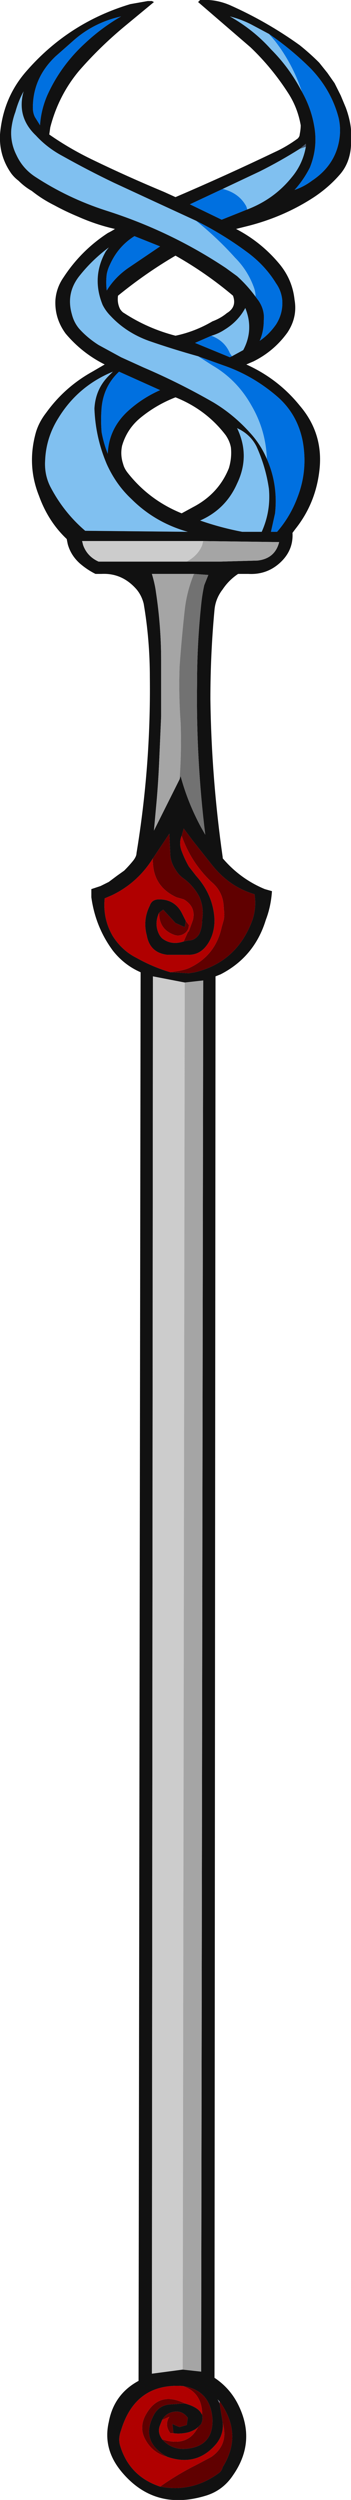 <?xml version="1.0" encoding="UTF-8" standalone="no"?>
<svg xmlns:ffdec="https://www.free-decompiler.com/flash" xmlns:xlink="http://www.w3.org/1999/xlink" ffdec:objectType="frame" height="852.25px" width="119.7px" xmlns="http://www.w3.org/2000/svg">
  <g transform="matrix(1.0, 0.0, 0.0, 1.0, 65.45, 412.65)">
    <use ffdec:characterId="107" height="121.75" transform="matrix(7.0, 0.0, 0.0, 7.0, -65.45, -412.65)" width="17.1" xlink:href="#shape0"/>
  </g>
  <defs>
    <g id="shape0" transform="matrix(1.0, 0.0, 0.0, 1.0, 9.35, 58.95)">
      <path d="M1.35 58.0 L1.35 58.1 1.25 57.9 1.35 58.0" fill="#7e8fa7" fill-rule="evenodd" stroke="none"/>
      <path d="M5.25 -51.7 L5.55 -51.95 5.55 -51.8 5.25 -51.7" fill="#45556c" fill-rule="evenodd" stroke="none"/>
      <path d="M5.35 -54.5 Q4.9 -55.85 4.05 -56.95 L3.75 -57.3 Q4.85 -56.55 5.8 -55.6 6.8 -54.55 7.15 -53.2 7.25 -52.75 7.2 -52.3 7.05 -50.95 5.85 -50.15 5.45 -49.85 5.0 -49.7 5.45 -50.2 5.75 -50.8 6.15 -51.8 5.95 -52.85 5.8 -53.7 5.35 -54.5 M2.7 -48.75 L1.45 -48.25 -0.1 -49.0 1.5 -49.75 Q2.3 -49.55 2.65 -48.9 L2.7 -48.75 M0.2 -48.2 Q1.5 -47.55 2.65 -46.7 3.55 -46.05 4.1 -45.15 4.35 -44.8 4.4 -44.35 4.45 -43.7 4.1 -43.15 3.75 -42.65 3.3 -42.35 3.5 -42.8 3.5 -43.35 3.55 -43.85 3.25 -44.3 L3.1 -44.5 Q3.1 -44.75 3.0 -45.0 2.7 -45.8 2.1 -46.4 1.25 -47.35 0.2 -48.2 M0.95 -42.6 Q1.6 -42.35 1.85 -41.75 L1.95 -41.6 1.85 -41.55 0.15 -42.25 0.95 -42.6 M0.3 -41.6 L1.55 -41.15 Q3.0 -40.65 4.2 -39.6 5.15 -38.75 5.4 -37.45 5.65 -36.05 5.15 -34.75 4.8 -33.8 4.15 -33.05 L3.85 -33.05 4.05 -33.95 Q4.2 -35.35 3.65 -36.6 3.6 -38.0 2.9 -39.2 2.2 -40.45 1.0 -41.15 L0.3 -41.6 M-3.45 -58.15 Q-4.4 -57.6 -5.2 -56.85 -6.4 -55.75 -7.05 -54.3 -7.35 -53.6 -7.4 -52.85 L-7.65 -53.25 Q-7.75 -53.45 -7.75 -53.7 -7.75 -55.15 -6.65 -56.2 L-5.8 -56.95 Q-4.8 -57.85 -3.45 -58.15 M-1.55 -46.95 L-3.1 -45.9 Q-3.75 -45.45 -4.15 -44.8 -4.2 -45.2 -4.15 -45.6 -4.1 -45.85 -4.0 -46.05 -3.6 -46.95 -2.8 -47.45 L-1.55 -46.95 M-4.4 -39.1 Q-4.3 -40.15 -3.55 -40.85 L-1.55 -39.95 Q-2.45 -39.55 -3.15 -38.9 -4.05 -38.05 -4.1 -36.85 -4.3 -37.35 -4.4 -37.9 -4.45 -38.5 -4.4 -39.1" fill="#0070e0" fill-rule="evenodd" stroke="none"/>
      <path d="M5.35 -54.5 Q4.75 -55.65 3.85 -56.55 3.0 -57.5 1.85 -58.15 2.45 -58.0 3.0 -57.7 L3.75 -57.3 4.05 -56.95 Q4.9 -55.85 5.35 -54.5 M5.25 -51.7 L5.55 -51.8 Q5.4 -50.95 4.85 -50.3 4.0 -49.25 2.7 -48.75 L2.65 -48.9 Q2.3 -49.55 1.5 -49.75 L3.3 -50.6 Q4.3 -51.1 5.25 -51.7 M0.2 -48.2 Q1.25 -47.35 2.1 -46.4 2.7 -45.8 3.0 -45.0 3.1 -44.75 3.1 -44.5 2.7 -45.05 2.2 -45.5 L1.65 -45.9 Q-1.05 -47.7 -4.2 -48.7 -6.05 -49.3 -7.65 -50.35 -8.25 -50.75 -8.55 -51.4 -8.85 -52.0 -8.8 -52.65 -8.75 -53.1 -8.6 -53.5 -8.45 -54.05 -8.2 -54.5 -8.55 -53.25 -7.6 -52.35 -7.05 -51.75 -6.3 -51.35 -5.05 -50.65 -3.8 -50.05 L-1.75 -49.1 0.2 -48.2 M0.95 -42.6 Q1.3 -42.7 1.6 -42.9 2.25 -43.3 2.6 -43.95 2.7 -43.7 2.75 -43.45 2.9 -42.65 2.5 -41.9 L1.95 -41.6 1.85 -41.75 Q1.6 -42.35 0.95 -42.6 M0.3 -41.6 L1.0 -41.15 Q2.2 -40.45 2.9 -39.2 3.6 -38.0 3.65 -36.6 3.35 -37.3 2.85 -37.85 2.05 -38.75 1.05 -39.35 -0.6 -40.3 -2.35 -41.05 -2.9 -41.3 -3.45 -41.55 L-4.55 -42.15 Q-5.1 -42.5 -5.5 -42.95 -5.75 -43.25 -5.85 -43.65 -6.15 -44.7 -5.45 -45.55 -4.85 -46.3 -4.05 -46.9 L-4.2 -46.7 Q-4.9 -45.45 -4.35 -44.1 -4.2 -43.8 -3.95 -43.55 -3.2 -42.75 -2.1 -42.35 -0.95 -41.95 0.3 -41.6 M2.2 -35.4 Q2.85 -36.75 2.2 -38.1 2.85 -37.8 3.15 -37.2 3.6 -36.2 3.75 -35.15 3.85 -34.05 3.4 -33.05 L2.45 -33.05 Q1.4 -33.25 0.4 -33.6 1.65 -34.15 2.2 -35.4 M-3.85 -40.85 L-4.05 -40.65 Q-4.7 -40.0 -4.75 -39.05 -4.7 -37.65 -4.15 -36.35 -3.7 -35.35 -2.95 -34.65 -1.8 -33.5 -0.2 -33.05 L-5.2 -33.1 Q-6.25 -34.0 -6.9 -35.25 -7.2 -35.85 -7.15 -36.55 -7.1 -37.65 -6.5 -38.6 -5.55 -40.15 -3.85 -40.85" fill="#80c0f0" fill-rule="evenodd" stroke="none"/>
      <path d="M-1.05 -11.6 L-0.75 -11.65 Q-0.4 -11.7 -0.15 -11.8 1.15 -12.4 1.45 -13.8 L1.55 -14.15 Q1.6 -14.4 1.55 -14.7 1.55 -15.5 0.95 -16.0 -0.05 -16.95 -0.5 -18.25 L-0.4 -18.6 0.05 -18.0 1.0 -16.8 Q1.85 -15.75 3.05 -15.4 3.15 -14.75 2.95 -14.15 2.2 -12.1 0.15 -11.6 L-0.15 -11.55 -1.05 -11.6 M-0.3 -14.1 L-0.15 -13.9 Q-0.15 -13.65 -0.35 -13.5 -0.55 -13.35 -0.8 -13.4 -1.6 -13.65 -1.6 -14.5 L-1.4 -14.65 -0.8 -14.0 -0.35 -13.8 -0.3 -14.1 M-0.4 -13.1 L-0.2 -13.55 -0.15 -13.6 0.05 -14.15 Q0.2 -14.8 -0.4 -15.15 L-0.75 -15.25 Q-1.95 -15.8 -1.9 -17.15 L-1.1 -18.35 -1.05 -17.25 Q-1.0 -16.9 -0.8 -16.6 -0.65 -16.35 -0.45 -16.2 0.05 -15.85 0.35 -15.3 0.6 -14.75 0.5 -14.15 0.5 -13.75 0.35 -13.45 0.15 -13.15 -0.15 -13.15 L-0.4 -13.1 M1.35 58.1 L1.35 58.0 Q2.5 59.6 1.5 61.2 1.45 61.4 1.3 61.5 0.0 62.45 -1.55 62.15 -0.7 61.55 0.2 61.1 L0.95 60.7 Q1.8 60.1 1.5 59.05 L1.35 58.1 M0.5 58.65 L0.5 58.55 Q0.45 57.55 -0.45 57.25 0.9 57.45 1.0 58.85 1.05 60.15 -0.2 60.3 -0.95 60.4 -1.45 59.85 -0.2 60.25 0.3 59.25 L0.45 59.1 Q0.55 58.85 0.5 58.65 M-1.2 60.7 Q-1.95 60.5 -2.3 59.8 -2.55 59.3 -2.3 58.75 -1.65 57.45 -0.35 58.1 L-1.1 58.15 Q-1.6 58.2 -1.85 58.65 -2.55 59.95 -1.2 60.7 M-1.45 58.9 Q-1.25 58.55 -0.85 58.5 -0.45 58.45 -0.2 58.8 L-0.25 59.15 -0.6 59.25 Q-0.75 59.2 -0.95 59.1 L-0.9 59.55 -1.05 59.55 Q-1.35 59.15 -1.1 58.75 L-1.45 58.9" fill="#600000" fill-rule="evenodd" stroke="none"/>
      <path d="M-0.5 -18.25 Q-0.05 -16.95 0.95 -16.0 1.55 -15.5 1.55 -14.7 1.6 -14.4 1.55 -14.15 L1.45 -13.8 Q1.15 -12.4 -0.15 -11.8 -0.4 -11.7 -0.75 -11.65 L-1.05 -11.6 Q-1.9 -11.85 -2.7 -12.3 -3.4 -12.65 -3.85 -13.35 -4.35 -14.2 -4.25 -15.2 L-3.9 -15.35 Q-2.65 -15.95 -1.9 -17.15 -1.95 -15.8 -0.75 -15.25 L-0.4 -15.15 Q0.2 -14.8 0.05 -14.15 L-0.15 -13.6 -0.2 -13.55 -0.4 -13.1 Q-1.0 -12.9 -1.45 -13.25 -1.55 -13.35 -1.6 -13.45 -1.85 -13.95 -1.6 -14.5 -1.6 -13.65 -0.8 -13.4 -0.55 -13.35 -0.35 -13.5 -0.15 -13.65 -0.15 -13.9 L-0.3 -14.1 -0.5 -14.5 Q-0.85 -15.15 -1.6 -15.15 -1.95 -15.15 -2.05 -14.85 -2.4 -14.15 -2.2 -13.4 -2.05 -12.55 -1.2 -12.45 L-0.15 -12.45 Q0.4 -12.45 0.75 -12.95 1.1 -13.45 1.1 -14.15 1.05 -15.35 0.2 -16.3 L-0.15 -16.75 Q-0.35 -17.1 -0.5 -17.5 -0.65 -17.9 -0.5 -18.25 M1.5 59.05 Q1.8 60.1 0.95 60.7 L0.2 61.1 Q-0.7 61.55 -1.55 62.15 -3.05 61.65 -3.5 60.15 -3.6 59.8 -3.45 59.4 -2.75 57.1 -0.45 57.25 0.45 57.55 0.5 58.55 L0.5 58.65 0.4 58.5 Q0.2 58.25 -0.35 58.1 -1.65 57.45 -2.3 58.75 -2.55 59.3 -2.3 59.8 -1.95 60.5 -1.2 60.7 0.25 61.2 1.2 60.05 1.55 59.6 1.5 59.05 M0.3 59.25 Q-0.2 60.25 -1.45 59.85 -1.7 59.5 -1.55 59.15 L-1.45 58.9 -1.1 58.75 Q-1.35 59.15 -1.05 59.55 L-0.9 59.55 Q-0.55 59.6 -0.15 59.5 0.15 59.4 0.3 59.25" fill="#b00000" fill-rule="evenodd" stroke="none"/>
      <path d="M0.4 -58.95 Q1.15 -59.0 1.85 -58.7 3.65 -57.9 5.25 -56.75 5.75 -56.35 6.2 -55.9 L6.6 -55.4 6.95 -54.9 7.25 -54.3 7.5 -53.7 Q7.85 -52.75 7.75 -51.85 7.7 -51.05 7.25 -50.5 6.7 -49.85 5.95 -49.35 4.5 -48.4 2.75 -47.95 L2.15 -47.8 Q3.4 -47.15 4.3 -46.05 4.9 -45.3 5.0 -44.35 5.15 -43.5 4.65 -42.75 4.0 -41.85 3.0 -41.35 L2.65 -41.2 Q4.2 -40.5 5.25 -39.2 6.45 -37.8 6.2 -35.95 6.0 -34.4 5.05 -33.2 L4.9 -33.0 Q4.95 -32.15 4.3 -31.55 3.65 -30.95 2.75 -31.0 L2.25 -31.0 Q1.8 -30.7 1.5 -30.25 1.15 -29.8 1.1 -29.25 0.9 -27.1 0.9 -24.9 0.95 -21.05 1.5 -17.2 L1.5 -17.15 Q2.35 -16.15 3.55 -15.65 L3.9 -15.55 Q3.85 -14.8 3.6 -14.15 3.05 -12.35 1.4 -11.5 L1.15 -11.4 1.1 56.85 Q1.85 57.35 2.25 58.15 3.15 59.95 2.0 61.6 1.5 62.35 0.65 62.6 -1.85 63.35 -3.45 61.4 -4.35 60.3 -4.05 59.0 -3.8 57.65 -2.6 57.0 L-2.5 -11.6 Q-3.3 -11.95 -3.85 -12.65 -4.7 -13.8 -4.9 -15.25 L-4.9 -15.65 -4.45 -15.8 Q-4.25 -15.9 -4.05 -16.0 L-3.65 -16.3 -3.3 -16.55 Q-3.05 -16.8 -2.85 -17.05 -2.7 -17.25 -2.7 -17.4 -2.0 -21.65 -2.05 -25.95 -2.05 -27.8 -2.35 -29.55 -2.45 -29.95 -2.7 -30.25 -3.4 -31.05 -4.4 -31.0 L-4.7 -31.0 Q-5.1 -31.2 -5.45 -31.5 -5.9 -31.9 -6.05 -32.45 L-6.1 -32.7 Q-7.0 -33.55 -7.45 -34.8 -8.05 -36.3 -7.6 -37.9 -7.45 -38.4 -7.1 -38.85 -6.2 -40.1 -4.85 -40.85 L-4.25 -41.2 Q-5.35 -41.75 -6.15 -42.7 -6.7 -43.45 -6.65 -44.35 -6.6 -44.95 -6.25 -45.45 -5.4 -46.75 -4.1 -47.6 -3.9 -47.7 -3.75 -47.8 -4.65 -48.0 -5.55 -48.4 -6.15 -48.65 -6.7 -48.95 -7.3 -49.25 -7.8 -49.65 -8.15 -49.85 -8.45 -50.15 -8.65 -50.3 -8.8 -50.5 -9.4 -51.35 -9.35 -52.4 -9.2 -54.2 -8.05 -55.5 -6.0 -57.85 -3.0 -58.75 L-2.15 -58.9 -1.95 -58.9 -1.85 -58.85 -3.3 -57.65 Q-4.5 -56.65 -5.5 -55.5 -6.5 -54.3 -6.9 -52.75 L-6.95 -52.4 Q-5.95 -51.7 -4.8 -51.15 -3.15 -50.35 -1.35 -49.6 L-0.8 -49.35 Q1.65 -50.4 4.05 -51.55 4.6 -51.8 5.15 -52.2 5.25 -52.3 5.25 -52.4 5.3 -52.65 5.3 -52.85 5.15 -53.7 4.7 -54.4 3.9 -55.65 2.85 -56.65 L0.3 -58.85 0.4 -58.95 M3.75 -57.3 L3.0 -57.7 Q2.45 -58.0 1.85 -58.15 3.0 -57.5 3.85 -56.55 4.75 -55.65 5.35 -54.5 5.8 -53.7 5.95 -52.85 6.15 -51.8 5.75 -50.8 5.45 -50.2 5.0 -49.7 5.45 -49.85 5.85 -50.15 7.05 -50.95 7.2 -52.3 7.25 -52.75 7.15 -53.2 6.8 -54.55 5.8 -55.6 4.85 -56.55 3.75 -57.3 M5.55 -51.8 L5.55 -51.95 5.25 -51.7 Q4.3 -51.1 3.3 -50.6 L1.5 -49.75 -0.1 -49.0 1.45 -48.25 2.7 -48.75 Q4.0 -49.25 4.85 -50.3 5.4 -50.95 5.55 -51.8 M3.1 -44.5 L3.25 -44.3 Q3.55 -43.85 3.5 -43.35 3.5 -42.8 3.3 -42.35 3.75 -42.65 4.1 -43.15 4.45 -43.7 4.4 -44.35 4.35 -44.8 4.1 -45.15 3.55 -46.05 2.65 -46.7 1.5 -47.55 0.2 -48.2 L-1.75 -49.1 -3.8 -50.05 Q-5.05 -50.65 -6.3 -51.35 -7.05 -51.75 -7.6 -52.35 -8.55 -53.25 -8.2 -54.5 -8.45 -54.05 -8.6 -53.5 -8.75 -53.1 -8.8 -52.65 -8.85 -52.0 -8.55 -51.4 -8.25 -50.75 -7.65 -50.35 -6.05 -49.3 -4.2 -48.7 -1.05 -47.7 1.65 -45.9 L2.2 -45.5 Q2.7 -45.05 3.1 -44.5 M1.95 -41.6 L2.5 -41.9 Q2.9 -42.65 2.75 -43.45 2.7 -43.7 2.6 -43.95 2.25 -43.3 1.6 -42.9 1.3 -42.7 0.95 -42.6 L0.15 -42.25 1.85 -41.55 1.95 -41.6 M1.7 -43.7 Q2.2 -44.0 2.0 -44.55 0.7 -45.65 -0.8 -46.5 -2.25 -45.65 -3.6 -44.55 -3.65 -44.2 -3.5 -43.9 -3.4 -43.75 -3.3 -43.7 -2.15 -42.95 -0.8 -42.6 0.15 -42.8 1.0 -43.3 1.4 -43.45 1.7 -43.7 M3.65 -36.6 Q4.2 -35.35 4.05 -33.95 L3.85 -33.05 4.15 -33.05 Q4.8 -33.8 5.15 -34.75 5.65 -36.05 5.4 -37.45 5.15 -38.75 4.2 -39.6 3.0 -40.65 1.55 -41.15 L0.3 -41.6 Q-0.95 -41.95 -2.1 -42.35 -3.2 -42.75 -3.95 -43.55 -4.2 -43.8 -4.35 -44.1 -4.9 -45.45 -4.2 -46.7 L-4.05 -46.9 Q-4.85 -46.3 -5.45 -45.55 -6.15 -44.7 -5.85 -43.65 -5.75 -43.25 -5.5 -42.95 -5.1 -42.5 -4.55 -42.15 L-3.45 -41.55 Q-2.9 -41.3 -2.35 -41.05 -0.6 -40.3 1.05 -39.35 2.05 -38.75 2.85 -37.85 3.35 -37.3 3.65 -36.6 M1.9 -37.15 Q1.85 -37.45 1.65 -37.75 0.7 -39.0 -0.8 -39.6 -1.7 -39.25 -2.45 -38.65 -3.15 -38.1 -3.4 -37.25 -3.5 -36.8 -3.35 -36.35 -3.3 -36.15 -3.15 -35.95 -2.1 -34.6 -0.5 -33.95 L0.05 -34.25 Q1.3 -34.9 1.8 -36.15 1.95 -36.65 1.9 -37.15 M2.2 -35.4 Q1.65 -34.15 0.4 -33.6 1.4 -33.25 2.45 -33.05 L3.4 -33.05 Q3.85 -34.05 3.75 -35.15 3.6 -36.2 3.15 -37.2 2.85 -37.8 2.2 -38.1 2.85 -36.75 2.2 -35.4 M0.55 -32.6 L-5.35 -32.6 -5.3 -32.4 Q-5.1 -31.85 -4.55 -31.6 L-0.25 -31.6 1.4 -31.6 3.2 -31.65 Q4.05 -31.75 4.25 -32.55 L0.55 -32.6 M-0.6 -21.0 L-0.55 -21.15 Q-0.2 -19.85 0.45 -18.65 L0.65 -18.3 Q0.2 -21.95 0.25 -25.65 0.25 -27.6 0.45 -29.5 0.5 -30.0 0.6 -30.45 L0.8 -30.95 0.1 -31.0 -1.95 -31.0 Q-1.8 -30.5 -1.75 -30.1 -1.5 -28.45 -1.5 -26.8 L-1.5 -24.05 -1.6 -21.75 Q-1.65 -20.65 -1.75 -19.6 L-1.85 -18.5 -0.6 -21.0 M-1.05 -11.6 L-0.15 -11.55 0.15 -11.6 Q2.2 -12.1 2.95 -14.15 3.15 -14.75 3.05 -15.4 1.85 -15.75 1.0 -16.8 L0.05 -18.0 -0.4 -18.6 -0.5 -18.25 Q-0.65 -17.9 -0.5 -17.5 -0.35 -17.1 -0.15 -16.75 L0.2 -16.3 Q1.05 -15.35 1.1 -14.15 1.1 -13.45 0.75 -12.95 0.4 -12.45 -0.15 -12.45 L-1.2 -12.45 Q-2.05 -12.55 -2.2 -13.4 -2.4 -14.15 -2.05 -14.85 -1.95 -15.15 -1.6 -15.15 -0.85 -15.15 -0.5 -14.5 L-0.3 -14.1 -0.35 -13.8 -0.8 -14.0 -1.4 -14.65 -1.6 -14.5 Q-1.85 -13.95 -1.6 -13.45 -1.55 -13.35 -1.45 -13.25 -1.0 -12.9 -0.4 -13.1 L-0.15 -13.15 Q0.15 -13.15 0.35 -13.45 0.5 -13.75 0.5 -14.15 0.6 -14.75 0.35 -15.3 0.05 -15.85 -0.45 -16.2 -0.65 -16.35 -0.8 -16.6 -1.0 -16.9 -1.05 -17.25 L-1.1 -18.35 -1.9 -17.15 Q-2.65 -15.95 -3.9 -15.35 L-4.25 -15.2 Q-4.35 -14.2 -3.85 -13.35 -3.4 -12.65 -2.7 -12.3 -1.9 -11.85 -1.05 -11.6 M1.35 58.0 L1.25 57.9 1.35 58.1 1.5 59.05 Q1.55 59.6 1.2 60.05 0.25 61.2 -1.2 60.7 -2.55 59.95 -1.85 58.65 -1.6 58.2 -1.1 58.15 L-0.35 58.1 Q0.2 58.25 0.4 58.5 L0.5 58.65 Q0.55 58.85 0.45 59.1 L0.3 59.25 Q0.15 59.4 -0.15 59.5 -0.55 59.6 -0.9 59.55 L-0.95 59.1 Q-0.75 59.2 -0.6 59.25 L-0.25 59.15 -0.2 58.8 Q-0.45 58.45 -0.85 58.5 -1.25 58.55 -1.45 58.9 L-1.55 59.15 Q-1.7 59.5 -1.45 59.85 -0.95 60.4 -0.2 60.3 1.05 60.15 1.0 58.85 0.9 57.45 -0.45 57.25 -2.75 57.1 -3.45 59.4 -3.6 59.8 -3.5 60.15 -3.05 61.65 -1.55 62.15 0.0 62.45 1.3 61.5 1.45 61.4 1.5 61.2 2.5 59.6 1.35 58.0 M-0.45 56.45 L0.45 56.55 0.55 -11.2 -0.35 -11.1 -1.9 -11.4 -1.95 56.65 -0.45 56.45 M-3.45 -58.15 Q-4.8 -57.85 -5.8 -56.95 L-6.65 -56.2 Q-7.75 -55.15 -7.75 -53.7 -7.75 -53.45 -7.65 -53.25 L-7.4 -52.85 Q-7.35 -53.6 -7.05 -54.3 -6.4 -55.75 -5.2 -56.85 -4.4 -57.6 -3.45 -58.15 M-1.55 -46.95 L-2.8 -47.45 Q-3.6 -46.95 -4.0 -46.05 -4.1 -45.85 -4.15 -45.6 -4.2 -45.2 -4.15 -44.8 -3.75 -45.45 -3.1 -45.9 L-1.55 -46.95 M-3.85 -40.85 Q-5.55 -40.15 -6.5 -38.6 -7.1 -37.65 -7.15 -36.55 -7.2 -35.85 -6.9 -35.25 -6.25 -34.0 -5.2 -33.1 L-0.2 -33.05 Q-1.8 -33.5 -2.95 -34.65 -3.7 -35.35 -4.15 -36.35 -4.7 -37.65 -4.75 -39.05 -4.7 -40.0 -4.05 -40.65 L-3.85 -40.85 M-4.4 -39.1 Q-4.45 -38.5 -4.4 -37.9 -4.3 -37.35 -4.1 -36.85 -4.05 -38.05 -3.15 -38.9 -2.45 -39.55 -1.55 -39.95 L-3.55 -40.85 Q-4.3 -40.15 -4.4 -39.1" fill="#111111" fill-rule="evenodd" stroke="none"/>
      <path d="M0.55 -32.6 L0.5 -32.4 Q0.3 -31.9 -0.25 -31.6 L-4.55 -31.6 Q-5.1 -31.85 -5.3 -32.4 L-5.35 -32.6 0.55 -32.6 M-0.35 -11.1 L-0.45 56.45 -1.95 56.65 -1.9 -11.4 -0.35 -11.1" fill="#cccccc" fill-rule="evenodd" stroke="none"/>
      <path d="M-0.25 -31.6 Q0.3 -31.9 0.5 -32.4 L0.55 -32.6 4.25 -32.55 Q4.05 -31.75 3.2 -31.65 L1.4 -31.6 -0.25 -31.6 M0.1 -31.0 Q-0.25 -30.15 -0.35 -29.25 -0.5 -27.9 -0.6 -26.5 -0.65 -25.15 -0.55 -23.75 -0.5 -22.4 -0.6 -21.0 L-1.85 -18.5 -1.75 -19.6 Q-1.65 -20.65 -1.6 -21.75 L-1.5 -24.05 -1.5 -26.8 Q-1.5 -28.45 -1.75 -30.1 -1.8 -30.5 -1.95 -31.0 L0.1 -31.0 M-0.35 -11.1 L0.55 -11.2 0.45 56.55 -0.45 56.45 -0.35 -11.1" fill="#a5a5a5" fill-rule="evenodd" stroke="none"/>
      <path d="M0.1 -31.0 L0.8 -30.95 0.6 -30.45 Q0.5 -30.0 0.45 -29.5 0.25 -27.6 0.25 -25.65 0.2 -21.95 0.65 -18.3 L0.45 -18.65 Q-0.2 -19.85 -0.55 -21.15 L-0.6 -21.0 Q-0.5 -22.4 -0.55 -23.75 -0.65 -25.15 -0.6 -26.5 -0.5 -27.9 -0.35 -29.25 -0.25 -30.15 0.1 -31.0" fill="#727272" fill-rule="evenodd" stroke="none"/>
    </g>
  </defs>
</svg>
